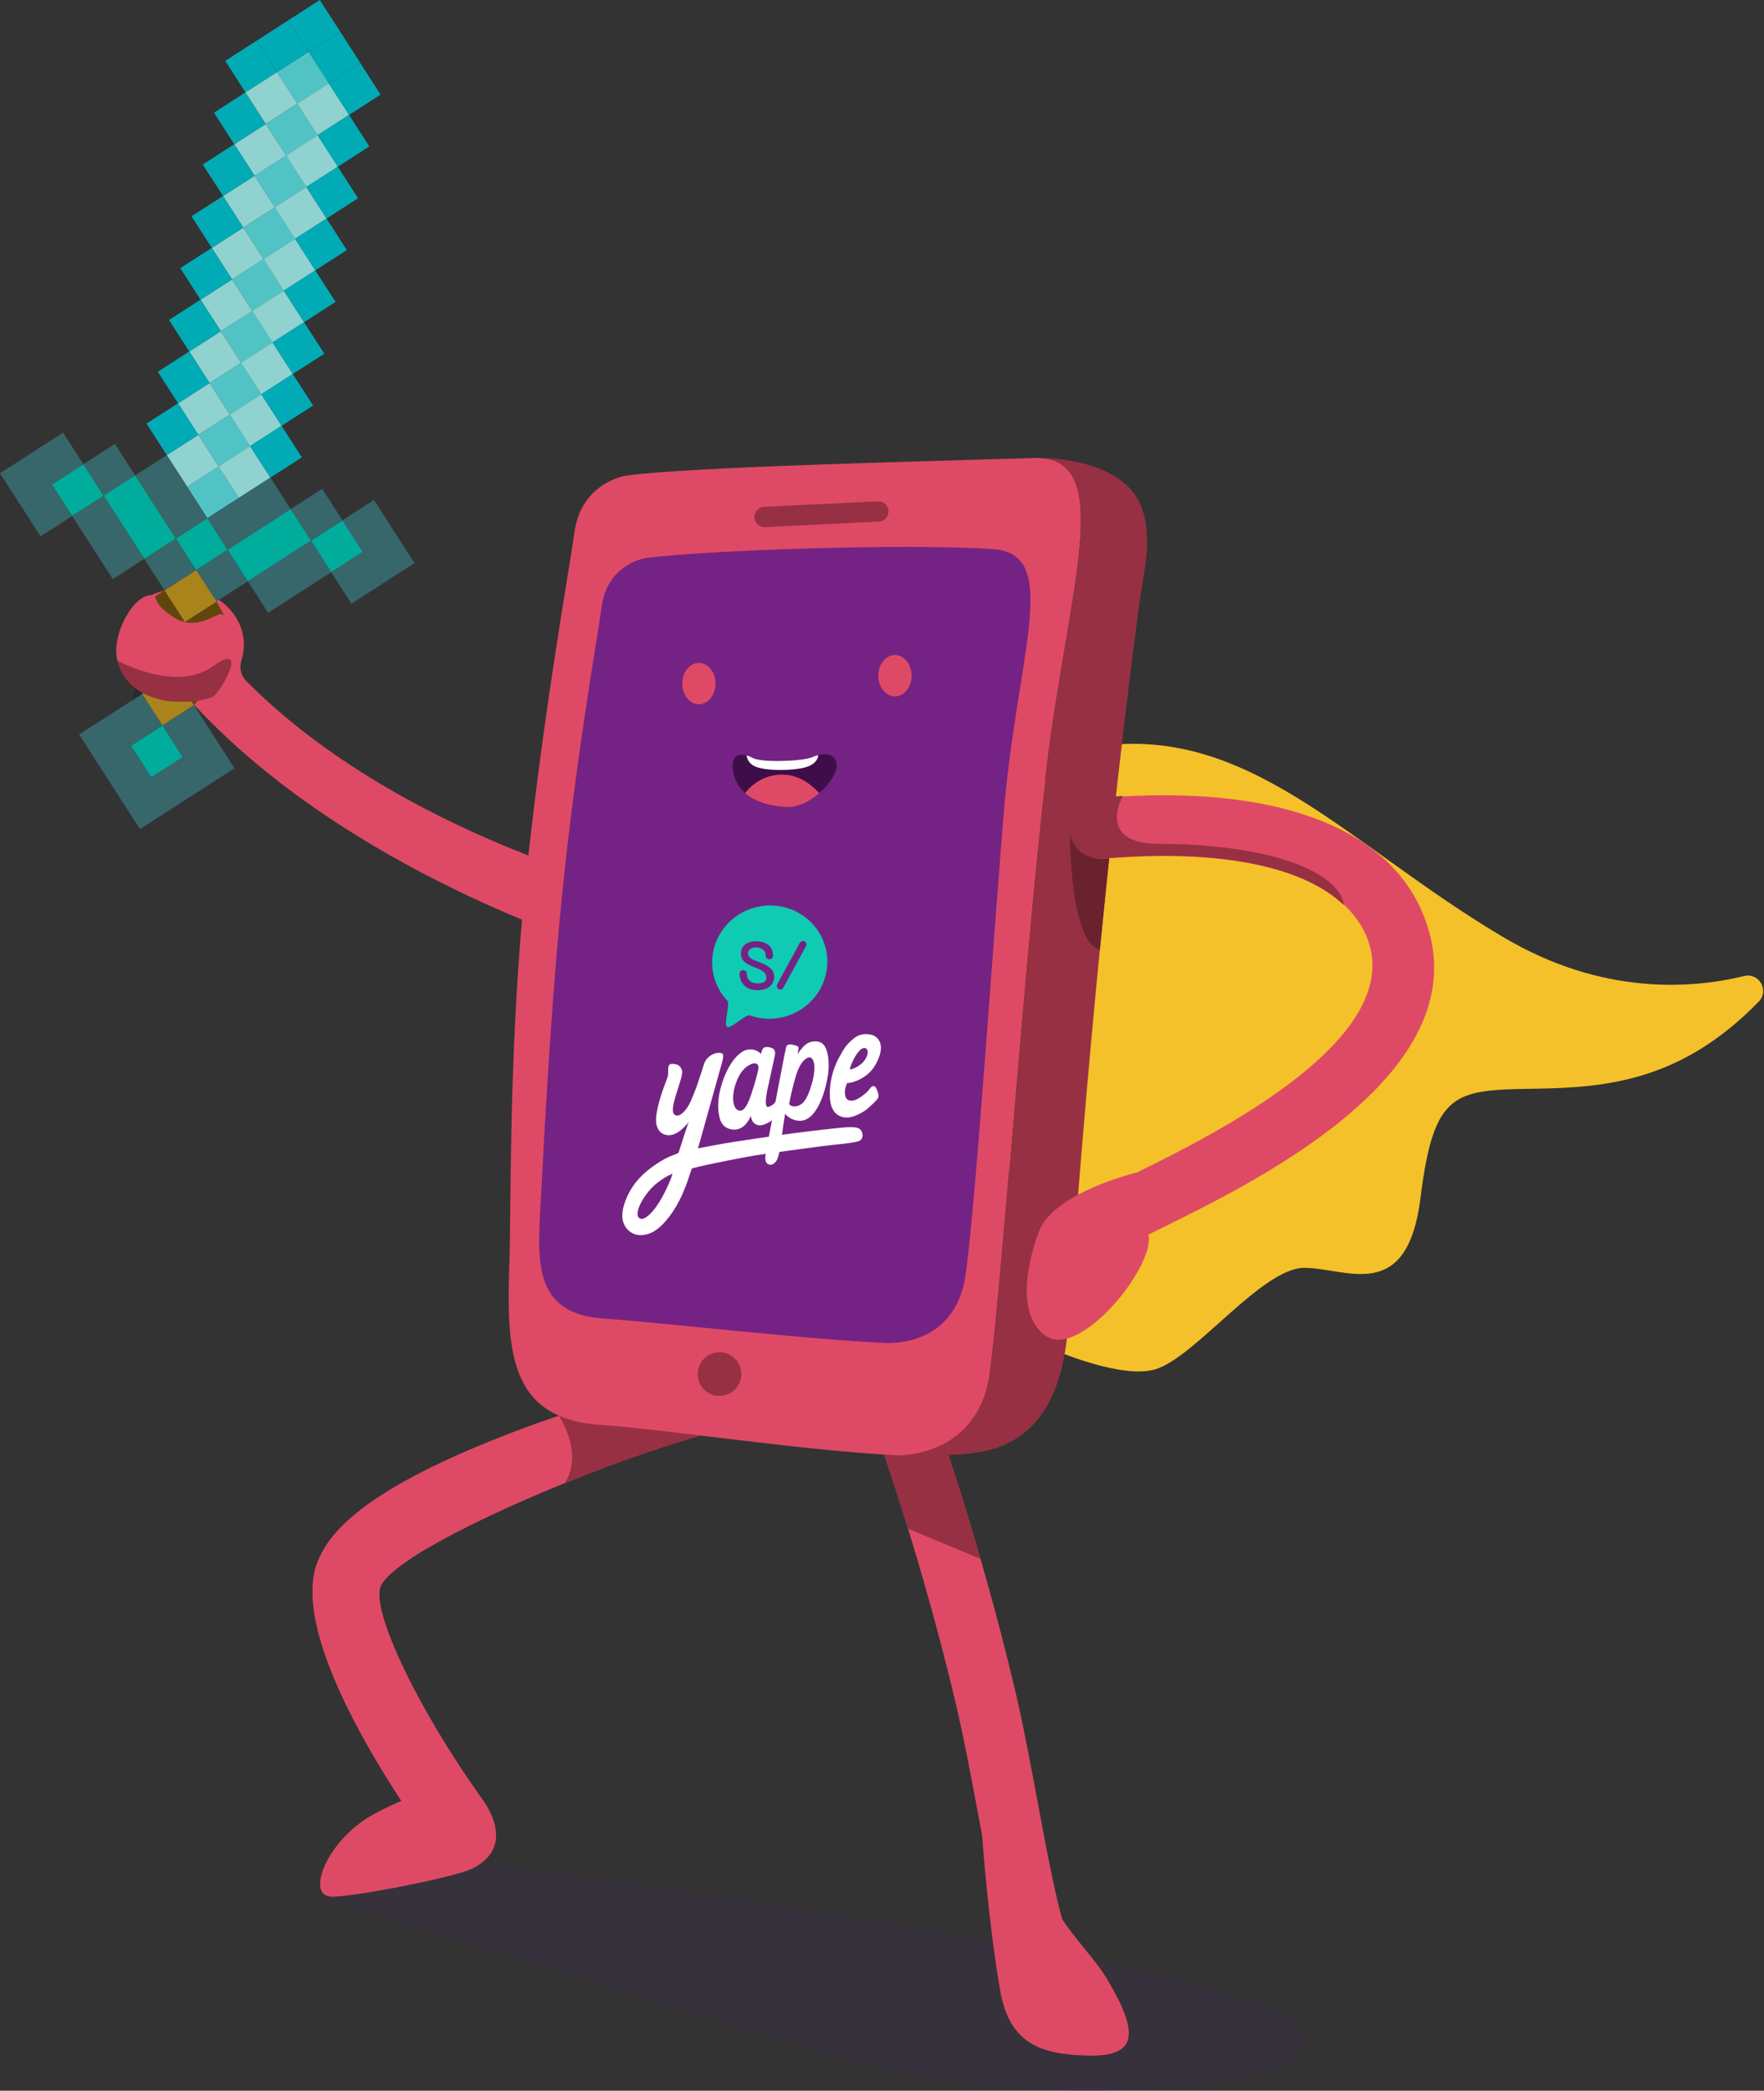 <svg width="1097" height="1300" viewBox="0 0 1097 1300" fill="none" xmlns="http://www.w3.org/2000/svg">
<rect x="0" y="0" width="1097" height="1300" fill="#333333" stroke="none"/>
<g clip-path="url(#clip0_11025_915)">
<path d="M112.567 365.934C134.166 365.934 151.676 381.594 151.676 400.923C151.676 404.276 151.14 407.513 150.152 410.582C148.712 415.049 149.721 419.979 153.032 423.321C242.834 514.205 382.739 550.046 384.252 550.508L374.498 590.185C367.814 588.157 217.766 541.795 122.331 439.938C119.819 437.258 116.298 435.912 112.63 435.912H112.567C90.968 435.912 73.457 420.241 73.457 400.923C73.457 381.605 90.968 365.934 112.567 365.934Z" fill="#DE4A65"/>
<path opacity="0.2" d="M201.654 1180.66L507.446 1275.5C552.589 1289.5 599.35 1297.81 646.584 1299.52C707.093 1301.69 835.699 1297.86 808.057 1260.33C776.998 1218.18 291.34 1157.55 291.34 1157.55L201.644 1180.65L201.654 1180.66Z" fill="#452A58"/>
<path d="M646.889 1231.63C641.161 1231.24 635.696 1228.25 632.343 1223.04C623.787 1209.74 618.059 1180.62 608.694 1130.32C604.07 1105.47 599.287 1079.77 593.917 1057.25C573.453 971.39 548.658 901.138 548.417 900.444C544.927 890.606 550.088 879.802 559.915 876.312C569.711 872.812 580.547 877.962 584.047 887.811C585.077 890.743 609.724 960.564 630.693 1048.48C636.274 1071.92 641.151 1098.09 645.859 1123.4C651.461 1153.49 659.145 1194.71 664.137 1202.59C669.718 1211.39 667.154 1223.08 658.377 1228.69C654.814 1230.96 650.799 1231.9 646.889 1231.63Z" fill="#DE4A65"/>
<path d="M610.806 1141.63C610.806 1141.63 614.369 1193.57 621.916 1237.3C627.707 1270.82 647.078 1277.56 677.128 1278.16C708.07 1278.77 708.176 1263.53 688.227 1230.17C678.61 1214.1 659.554 1198.07 647.814 1170.31C638.743 1148.85 619.099 1114 610.796 1141.63H610.806Z" fill="#DE4A65"/>
<path d="M265.19 1142.44L299.349 1117.94C260.05 1063.1 230.736 1001.7 236.622 986.536C245.157 964.537 364.114 912.762 435.649 892.593L387.616 867.525C385.955 867.998 346.457 879.181 304.047 896.387C221.56 929.863 203.693 955.183 197.439 971.327C179.529 1017.48 244.768 1113.95 265.2 1142.43L265.19 1142.44Z" fill="#DE4A65"/>
<path d="M351.113 922.254C363.41 903.545 347.539 880.233 347.529 880.212C370.179 872.465 386.544 867.82 387.605 867.525L435.638 892.593C410.949 899.561 380.605 910.282 351.113 922.254Z" fill="#973043"/>
<path d="M584.046 887.811C580.546 877.962 569.72 872.812 559.914 876.312C550.076 879.802 544.926 890.606 548.415 900.444C548.541 900.812 555.342 920.109 564.696 950.537V950.558L609.765 969.298C596.07 921.896 584.75 889.787 584.056 887.821L584.046 887.811Z" fill="#973043"/>
<path d="M638.564 827.365C639.037 830.55 641.086 833.23 644.019 834.565C657.745 840.766 698.169 857.677 718.643 851.371C743.532 843.709 784.807 788.424 811.062 788.35C837.306 788.266 875.081 811.484 883.427 744.574C891.761 677.664 904.878 677.738 955.539 676.939C999.252 676.245 1046 671.967 1093.81 622.705C1100.43 615.894 1093.92 604.648 1084.68 606.886C1051.56 614.937 996.278 618.858 935.716 583.206C838.421 525.924 776.22 448.851 679.544 464.574C589.69 479.184 632.131 784.398 638.564 827.375V827.365Z" fill="#F4C12A"/>
<path d="M615.609 853.452C623.387 794.604 637.356 590.774 650.641 479.047C663.926 367.331 695.226 283.258 643.231 284.782H643.22C578.192 286.832 429.395 290.205 389.539 295.723C389.539 295.723 361.172 299.476 357.062 331.964C354.865 349.39 334.864 459.288 324.984 567.977C316.46 661.825 317.805 755.274 316.87 781.781C314.82 838.979 315.619 882.04 373.458 886.003C416.982 888.988 507.53 903.314 566.778 905.269C564.15 905.185 561.47 905.079 558.737 904.943C573.725 904.869 609.492 899.751 615.63 853.441L615.609 853.452Z" fill="#DE4A65"/>
<path d="M600.642 791.598C607.253 741.799 616.45 600.717 624.196 505.839C632.247 407.303 660.552 344.398 617.722 341.465C562.237 337.661 435.922 342.327 401.847 346.983C401.847 346.983 377.599 350.136 374.11 377.621C372.113 393.387 356.358 479.689 347.56 577.226C342.337 635.086 338.973 694.88 335.957 752.835C334.254 785.554 332.719 816.939 375.108 819.84C412.326 822.394 508.255 833.724 558.916 835.416C556.677 835.332 554.375 835.248 552.042 835.132C564.854 835.08 595.429 830.771 600.653 791.598H600.642Z" fill="#742384"/>
<path d="M513.665 590.431C509.439 571.468 490.345 559.576 471.029 563.883C451.713 568.19 439.478 587.062 443.714 606.025C445.106 612.288 448.132 617.786 452.248 622.173C454.366 624.433 449.645 636.91 452.268 638.544C454.426 639.885 463.847 630.485 466.258 631.342C472.471 633.561 479.391 634.116 486.351 632.563C505.667 628.256 517.902 609.383 513.665 590.421V590.431ZM471.09 615.698C462.939 615.698 460.7 610.342 460.125 607.669C459.883 606.61 459.873 605.873 459.873 605.51C459.873 604.249 460.892 603.221 462.163 603.221C463.333 603.221 464.291 604.108 464.422 605.248L464.432 605.268C464.442 605.339 464.452 605.46 464.463 605.621C464.483 605.752 464.503 605.873 464.503 606.014C464.503 606.105 464.503 606.196 464.513 606.287C464.533 606.478 464.553 606.68 464.594 606.882C464.674 607.326 464.826 607.82 465.078 608.314C465.108 608.365 465.128 608.415 465.159 608.466C465.935 609.898 467.519 611.31 470.585 611.471C475.205 611.603 476.567 610.059 476.577 608.143C476.395 605.924 476.264 604.32 470.938 602.151C464.705 599.61 460.731 598.066 460.731 592.74C460.731 587.415 465.683 585.216 470.212 585.216C471.352 585.216 472.34 585.347 473.228 585.559C474.993 585.912 476.95 586.638 478.423 588.07C478.796 588.393 479.189 588.877 479.532 589.462C479.562 589.523 479.603 589.573 479.633 589.634C479.724 589.795 479.814 589.967 479.895 590.138C479.925 590.199 479.946 590.249 479.976 590.31C480.43 591.298 480.742 592.468 480.742 593.668C480.742 593.88 480.773 594.233 480.702 594.637C480.702 594.677 480.682 594.707 480.682 594.748C480.662 594.838 480.631 594.929 480.591 595.03C480.581 595.071 480.561 595.111 480.551 595.151C480.541 595.181 480.521 595.212 480.5 595.242C480.127 595.988 479.361 596.513 478.463 596.513C477.676 596.513 477 596.109 476.587 595.504C476.556 595.454 476.516 595.403 476.486 595.343C476.425 595.232 476.375 595.121 476.335 595C476.335 594.98 476.324 594.97 476.314 594.949C476.294 594.889 476.274 594.828 476.264 594.768C476.163 594.405 476.113 594.021 476.113 593.699C476.113 593.628 476.113 593.558 476.113 593.497C476.113 593.396 476.103 593.295 476.092 593.194C476.032 592.63 475.861 592.186 475.659 591.823C475.639 591.782 475.618 591.752 475.598 591.712C475.558 591.651 475.518 591.58 475.477 591.52C474.337 589.876 471.907 589.049 470.131 589.049C467.731 589.049 465.159 590.36 465.159 592.781C465.159 595.202 467.468 596.644 471.372 597.935C479.008 600.729 480.581 602.989 481.277 605.752C482.034 608.768 480.722 615.678 471.13 615.678L471.09 615.698ZM501.249 588.282L487.137 614.154C486.562 615.214 485.231 615.597 484.182 615.022C483.123 614.447 482.74 613.115 483.315 612.066L497.426 586.194C498.001 585.135 499.322 584.752 500.381 585.327C501.44 585.902 501.824 587.223 501.249 588.282Z" fill="#10CBB4"/>
<path d="M535.634 703.149C534.686 701.636 533.455 700.687 527.494 700.879C521.532 701.071 500.149 703.814 494.5 704.5C488.852 705.186 452.923 710.34 447.012 711.601C444.289 712.176 439.427 712.943 434.071 714.042C434.071 714.022 434.081 714.012 434.091 713.992C434.091 713.992 448.515 662.53 448.899 661.087C449.282 659.635 450.543 655.469 448.899 654.904C447.254 654.339 444.793 654.591 442.463 655.973C440.133 657.365 438.55 659.383 437.874 661.471C437.198 663.559 435.08 670.236 434.132 672.949C433.183 675.663 429.996 684.7 427.696 688.22C425.175 692.073 421.957 694.847 419.556 693.143C417.68 691.811 418.608 687.595 419.173 685.134C419.738 682.673 421.382 677.629 422.139 675.168C422.895 672.707 424.035 669.489 424.216 666.968C424.408 664.446 422.391 662.177 420.535 661.803C418.679 661.43 416.712 661.097 415.955 662.55C415.199 664.002 415.703 666.211 415.451 668.289C415.219 670.165 414.311 671.961 413.656 673.726C412.929 675.703 412.213 677.68 411.558 679.677C410.579 682.642 409.702 685.638 409.036 688.684C408.38 691.65 407.755 694.797 408.037 697.843C408.259 700.203 409.167 702.604 410.983 704.137C412.486 705.398 414.503 705.973 416.46 705.842C419.799 705.62 422.865 703.401 425.165 701.111C426.224 700.062 427.949 698.478 428.433 696.996C426.345 703.36 424.186 709.695 422.199 716.09C422.118 716.352 422.028 716.634 421.846 716.836C421.634 717.088 421.311 717.209 421.009 717.33C420.777 717.421 420.545 717.522 420.323 717.613C418.689 718.178 417.146 718.783 415.744 719.439C412.213 721.093 409.248 722.969 406.918 724.674C403.63 726.903 400.563 729.445 397.85 732.349C394.35 736.092 391.465 740.449 389.518 745.19C387.713 749.588 386.22 754.772 387.451 759.472C388.651 764.011 392.443 767.421 397.154 767.935C400.452 768.288 403.811 767.31 406.666 765.625C409.53 763.941 411.941 761.591 414.12 759.079C420.515 751.686 424.63 742.87 427.817 733.721C428.644 731.341 429.441 728.94 430.228 726.54C439.861 723.887 463.111 719.529 469.112 718.5C475.164 717.462 504.506 713.578 511.506 712.63C518.506 711.682 533.364 710.734 535.16 708.938C536.955 707.143 536.582 704.682 535.634 703.169V703.149ZM417.509 732.117C417.126 733.136 416.722 734.135 416.308 735.133C415.411 737.252 414.422 739.329 413.383 741.387C411.245 745.613 408.834 749.739 405.707 753.31C404.164 755.075 399.555 759.916 397.134 756.981C395.207 754.641 397.658 747.893 402.954 741.276C409.601 732.965 418.336 729.747 418.336 729.747C418.074 729.848 417.62 731.805 417.499 732.107L417.509 732.117Z" fill="white"/>
<path d="M482.841 684.126C482.841 684.126 481.681 687.101 477.898 688.241C474.116 689.381 478.019 673.979 478.019 673.979C478.019 673.979 481.287 658.919 481.792 656.67C482.306 654.421 482.094 652.252 479.613 651.505C477.132 650.759 474.681 650.628 473.944 652.978L473.208 655.338C473.208 655.338 470.555 651.818 465.139 652.615C459.722 653.412 453.166 660.977 449.252 672.839C445.339 684.701 446.761 691.761 447.437 694.666C448.112 697.571 449.686 701.465 455.213 702.292C460.731 703.119 464.816 699.054 466.944 693.769C466.944 693.769 467.045 698.197 470.828 699.457C474.61 700.718 479.895 696.966 481.792 695.181C483.688 693.395 482.831 684.116 482.831 684.116L482.841 684.126ZM471.584 664.901C470.928 668.259 469.375 673.807 467.418 679.728C465.33 686.052 463 691.196 459.783 690.581C456.182 689.885 455.718 684.398 455.94 681.332C456.162 678.255 457.039 674.624 458.572 671.124C461.467 664.517 465.048 662.48 467.681 661.451C469.809 660.624 472.26 661.38 471.574 664.911L471.584 664.901Z" fill="white"/>
<path d="M512.576 650.083C510.115 646.674 505.001 647.148 502.257 648.661C499.513 650.174 496.558 654.38 496.054 655.641L496.578 651.919C496.578 651.919 497.335 650.658 494.218 649.902C491.091 649.145 489.467 648.933 488.771 651.495C488.065 654.057 476.284 716.635 476.284 716.635C476.284 716.635 475.477 720.327 476.284 722.304C477.091 724.281 479.824 725.441 482.477 722.304C485.13 719.167 486.128 706.437 487.046 700.224C487.964 694.001 488.277 692.528 488.277 692.528C488.277 692.528 490.526 695.927 495.761 696.764C501.854 697.743 506.201 693.214 509.419 686.778C512.727 680.152 514.875 670.721 515.239 665.233C515.592 659.938 515.027 653.503 512.566 650.093L512.576 650.083ZM506.433 665.455C506.15 669.379 505.202 673.172 503.921 676.863C502.832 680 501.652 683.278 499.342 685.669C497.325 687.767 493.058 689.159 490.728 686.546C490.728 686.546 491.838 680.404 493.482 674.2C495.035 668.34 496.931 661.421 500.936 658.495C505.898 654.864 506.695 661.864 506.433 665.445V665.455Z" fill="white"/>
<path d="M543.613 675.329C542.252 674.875 540.839 677.054 540.043 678.033C539.185 679.082 538.086 679.909 537.047 680.786C534.757 682.723 529.603 686.152 526.648 683.368C525.407 682.198 525.245 679.414 525.498 677.629C525.72 676.076 526.718 673.443 526.819 673.443C529.331 673.393 531.923 672.354 533.305 671.759C537.4 670.004 540.991 667.3 543.472 663.578C546.902 658.434 550.755 649.023 544.43 644.545C543.492 643.879 542.383 643.456 541.253 643.264C537.269 642.588 533.859 643.213 530.763 645.836C526.607 649.356 525.215 651.202 521.745 657.637C517.812 664.94 515.603 673.877 516.077 682.168C516.198 684.185 516.46 686.223 517.156 688.119C517.852 690.026 518.992 691.801 520.616 693.011C523.158 694.908 526.607 695.24 529.623 694.484C533.406 693.536 537.702 690.822 538.893 689.874C540.093 688.926 545.328 684.196 546.054 682.693C546.78 681.19 545.772 678.708 545.772 678.708C545.419 677.821 544.723 675.713 543.603 675.339L543.613 675.329ZM534.535 653.27C535.191 652.594 535.947 651.969 536.855 651.737C538.166 651.404 539.286 652.049 539.528 653.361C539.901 655.388 538.832 657.748 537.662 659.322C536.543 660.825 535.07 662.025 533.506 663.034C532.79 663.498 532.054 663.871 531.257 664.194C529.088 665.091 528.453 664.87 528.423 665.071C528.877 662.61 531.398 656.477 534.525 653.27H534.535Z" fill="white"/>
<path d="M708.48 375.845C711.16 355.633 717.372 334.392 709.605 314.632C700.114 290.458 664.63 284.11 643.22 284.793C695.226 283.269 663.916 367.342 650.63 479.058C637.345 590.785 623.377 794.604 615.599 853.463C611.237 886.434 588.366 903.545 559.441 904.975C586.853 903.619 618.878 909.494 641.297 887.044C660.079 868.24 663.39 839.862 665.166 813.849C668.519 764.933 682.792 569.238 708.47 375.845H708.48Z" fill="#973043"/>
<path d="M683.98 590.658C686.639 563.604 689.561 535.216 692.767 506.06L665.408 518.199C665.408 518.199 664.861 584.993 683.969 590.658H683.98Z" fill="#6B222F"/>
<path d="M461.01 855.323C460.495 862.806 454.01 868.451 446.527 867.935C439.054 867.42 433.399 860.946 433.914 853.463C434.429 845.99 440.904 840.335 448.377 840.85C455.86 841.365 461.515 847.85 461 855.323H461.01Z" fill="#973043"/>
<path d="M475.042 327.749C471.889 327.528 469.324 324.985 469.167 321.747C468.998 318.268 471.689 315.304 475.168 315.136L545.925 311.72C549.425 311.531 552.368 314.243 552.546 317.732C552.715 321.211 550.024 324.175 546.545 324.343L475.788 327.759C475.536 327.77 475.284 327.759 475.042 327.759V327.749Z" fill="#973043"/>
<path d="M883.627 565.255C859.821 512.671 790.157 488.055 687.659 495.917C686.398 496.011 685.452 496.096 684.842 496.127C674.805 496.169 666.48 504.115 666.06 514.247C665.629 524.674 673.732 533.481 684.159 533.912C684.884 533.944 687.091 533.87 690.528 533.608C774.833 527.154 832.651 544.37 849.184 580.852C878.077 644.661 753.791 705.969 706.998 729.05C706.998 729.05 655.013 741.389 646.016 765.921C637.019 790.452 633.719 818.379 649.968 830.403C671.273 846.158 718.928 786.689 714.156 767.697C716.983 766.278 720.22 764.67 723.72 762.946C784.723 732.855 927.582 662.371 883.606 565.255H883.627Z" fill="#DE4A65"/>
<path d="M683.297 533.817C684.022 533.849 686.229 533.775 689.666 533.502C758.983 528.016 810.369 538.61 835.71 562.795C835.457 560.609 834.89 558.433 833.565 556.289C818.672 532.251 761.663 524.526 721.303 524.694C680.943 524.862 698.338 494.876 698.338 494.876C694.438 495.118 684.474 495.99 683.875 496.022C673.838 496.095 665.534 504.052 665.145 514.194C664.746 524.621 672.871 533.407 683.297 533.807V533.817Z" fill="#973043"/>
<path d="M236.612 986.536C230.726 1001.7 260.039 1063.1 299.338 1117.94L265.179 1142.44C244.757 1113.97 179.508 1017.48 197.418 971.338C197.67 970.676 197.965 969.993 198.259 969.299H255.184C245.104 975.983 238.398 981.922 236.601 986.547L236.612 986.536Z" fill="#DE4A65"/>
<path d="M299.338 1117.94C299.338 1117.94 323.113 1146.74 294.178 1161.66C283.1 1167.37 218.513 1179.78 206.005 1179.32C189.703 1178.71 203.588 1143.66 232.386 1128.07C261.196 1112.49 274.155 1111.88 299.338 1117.95V1117.94Z" fill="#DE4A65"/>
<path fill-rule="evenodd" clip-rule="evenodd" d="M468.031 471.227C464.689 469.283 453.086 465.268 456.155 480.613C459.234 495.969 475.483 501.372 489.599 501.855C503.725 502.328 520.542 484.597 520.363 475.999C520.195 467.402 510.956 468.2 504.965 470.839C499.363 473.319 473.35 474.349 468.031 471.227Z" fill="#3F0D4A"/>
<path fill-rule="evenodd" clip-rule="evenodd" d="M468.032 471.227C467.191 470.744 465.814 470.113 464.279 469.714C464.553 471.879 465.824 475.473 470.995 477.102C478.668 479.509 493.498 479.163 500.835 477.124C506.374 475.568 508.549 472.551 508.917 469.524C507.53 469.85 506.185 470.323 504.965 470.849C499.363 473.329 473.35 474.359 468.032 471.238V471.227Z" fill="white"/>
<path fill-rule="evenodd" clip-rule="evenodd" d="M463.449 493.184C470.228 499.112 480.371 501.529 489.599 501.855C496.305 502.076 503.61 498.208 509.411 493.152C503.525 486.899 496.557 482.106 487.276 481.748C478.069 481.391 469.167 485.648 463.438 493.194L463.449 493.184Z" fill="#DE4A65"/>
<path fill-rule="evenodd" clip-rule="evenodd" d="M463.449 493.184C465.152 494.666 467.054 495.938 469.114 497.01C468.41 495.959 467.527 494.245 467.927 492.679C468.557 490.157 474.58 484.155 483.335 484.313C492.09 484.502 502.506 489.022 502.37 492.501C502.275 494.823 500.698 497.798 498.491 500.079C502.359 498.502 506.132 496.022 509.422 493.152C503.536 486.899 496.568 482.106 487.287 481.748C478.08 481.391 469.177 485.648 463.449 493.194V493.184Z" fill="#DE4A65"/>
<path d="M566.893 420.136C566.893 427.241 562.258 433.001 556.551 433.001C550.844 433.001 546.219 427.241 546.219 420.136C546.219 413.031 550.844 407.271 556.551 407.271C562.258 407.271 566.893 413.042 566.893 420.136Z" fill="#DE4A65"/>
<path d="M444.971 425.055C444.971 432.16 440.336 437.92 434.629 437.92C428.922 437.92 424.297 432.16 424.297 425.055C424.297 417.95 428.922 412.19 434.629 412.19C440.336 412.19 444.971 417.961 444.971 425.055Z" fill="#DE4A65"/>
<path opacity="0.23" d="M117.696 434.094C117.696 434.094 94.247 445.403 82.265 436.406L84.377 424.876L117.696 434.094Z" fill="#0C050E"/>
<path d="M225.593 343.153L212.975 323.551L193.373 336.169L205.991 355.771L225.593 343.153Z" fill="#00AD9D"/>
<path d="M141.545 341.824L128.927 322.222L109.325 334.84L121.943 354.442L141.545 341.824Z" fill="#00AD9D"/>
<path d="M64.465 308.24L51.847 288.638L32.245 301.256L44.863 320.858L64.465 308.24Z" fill="#00AD9D"/>
<path d="M212.971 323.547L200.353 303.945L180.751 316.563L193.369 336.166L212.971 323.547Z" fill="#38676B"/>
<path d="M148.537 309.571L135.918 289.969L116.316 302.587L128.935 322.189L148.537 309.571Z" fill="#52C3C5"/>
<path d="M155.586 277.381L142.968 257.779L123.366 270.397L135.984 290L155.586 277.381Z" fill="#52C3C5"/>
<path d="M162.57 245.154L149.952 225.552L130.35 238.17L142.968 257.772L162.57 245.154Z" fill="#52C3C5"/>
<path d="M169.566 212.939L156.948 193.337L137.346 205.955L149.964 225.557L169.566 212.939Z" fill="#52C3C5"/>
<path d="M176.565 180.73L163.947 161.128L144.345 173.746L156.963 193.348L176.565 180.73Z" fill="#52C3C5"/>
<path d="M183.568 148.504L170.95 128.902L151.348 141.521L163.966 161.123L183.568 148.504Z" fill="#52C3C5"/>
<path d="M190.549 116.282L177.931 96.68L158.329 109.298L170.947 128.9L190.549 116.282Z" fill="#52C3C5"/>
<path d="M197.555 84.061L184.937 64.459L165.335 77.077L177.953 96.679L197.555 84.061Z" fill="#52C3C5"/>
<path d="M204.544 51.833L191.926 32.23L172.324 44.849L184.942 64.451L204.544 51.833Z" fill="#52C3C5"/>
<path d="M168.131 296.979L155.513 277.377L135.911 289.995L148.529 309.597L168.131 296.979Z" fill="#8FD2D0"/>
<path d="M175.11 264.76L162.492 245.158L142.89 257.776L155.508 277.379L175.11 264.76Z" fill="#8FD2D0"/>
<path d="M182.111 232.537L169.493 212.935L149.891 225.553L162.509 245.155L182.111 232.537Z" fill="#8FD2D0"/>
<path d="M189.11 200.329L176.492 180.727L156.89 193.345L169.508 212.947L189.11 200.329Z" fill="#8FD2D0"/>
<path d="M196.103 168.102L183.485 148.5L163.883 161.118L176.501 180.72L196.103 168.102Z" fill="#8FD2D0"/>
<path d="M203.103 135.874L190.485 116.271L170.883 128.89L183.501 148.492L203.103 135.874Z" fill="#8FD2D0"/>
<path d="M210.099 103.659L197.481 84.057L177.879 96.675L190.497 116.277L210.099 103.659Z" fill="#8FD2D0"/>
<path d="M217.089 71.43L204.471 51.828L184.869 64.446L197.487 84.048L217.089 71.43Z" fill="#8FD2D0"/>
<path d="M135.951 289.992L123.333 270.39L103.731 283.008L116.349 302.61L135.951 289.992Z" fill="#8FD2D0"/>
<path d="M142.949 257.767L130.331 238.165L110.729 250.783L123.347 270.385L142.949 257.767Z" fill="#8FD2D0"/>
<path d="M120.592 438.463L107.974 418.861L88.371 431.48L100.99 451.082L120.592 438.463Z" fill="#AA841B"/>
<path d="M127.636 406.264L115.018 386.662L95.415 399.28L108.034 418.882L127.636 406.264Z" fill="#624029"/>
<path d="M120.566 438.477L107.943 418.875L127.545 406.252L132.527 423.91L120.566 438.477Z" fill="#61460C"/>
<path d="M127.544 406.252L114.921 386.639L134.534 374.026L140.22 383.843L127.544 406.252Z" fill="#61460C"/>
<path d="M108.007 418.883L95.389 399.281L75.787 411.899L88.405 431.502L108.007 418.883Z" fill="#422B1C"/>
<path d="M114.988 386.64L102.37 367.038L82.768 379.656L95.386 399.258L114.988 386.64Z" fill="#61460C"/>
<path d="M149.932 225.549L137.313 205.947L117.711 218.565L130.33 238.168L149.932 225.549Z" fill="#8FD2D0"/>
<path d="M156.93 193.341L144.312 173.739L124.709 186.357L137.328 205.96L156.93 193.341Z" fill="#8FD2D0"/>
<path d="M163.934 161.116L151.316 141.514L131.714 154.132L144.332 173.734L163.934 161.116Z" fill="#8FD2D0"/>
<path d="M170.923 128.886L158.305 109.284L138.703 121.902L151.321 141.504L170.923 128.886Z" fill="#8FD2D0"/>
<path d="M177.92 96.671L165.302 77.069L145.7 89.688L158.318 109.29L177.92 96.671Z" fill="#8FD2D0"/>
<path d="M187.716 284.366L175.098 264.764L155.496 277.382L168.114 296.984L187.716 284.366Z" fill="#00ABB6"/>
<path d="M194.695 252.148L182.077 232.546L162.475 245.164L175.093 264.766L194.695 252.148Z" fill="#00ABB6"/>
<path d="M201.688 219.93L189.069 200.328L169.467 212.946L182.085 232.548L201.688 219.93Z" fill="#00ABB6"/>
<path d="M208.695 187.715L196.077 168.113L176.475 180.731L189.093 200.334L208.695 187.715Z" fill="#00ABB6"/>
<path d="M215.69 155.496L203.072 135.894L183.47 148.512L196.088 168.114L215.69 155.496Z" fill="#00ABB6"/>
<path d="M222.679 123.266L210.061 103.664L190.458 116.282L203.077 135.884L222.679 123.266Z" fill="#00ABB6"/>
<path d="M229.676 91.052L217.058 71.45L197.456 84.068L210.074 103.67L229.676 91.052Z" fill="#00ABB6"/>
<path d="M123.34 270.368L110.722 250.766L91.12 263.384L103.738 282.986L123.34 270.368Z" fill="#00ABB6"/>
<path d="M106.643 502.896L94.024 483.294L74.422 495.912L87.04 515.514L106.643 502.896Z" fill="#38676B"/>
<path d="M113.692 470.706L101.074 451.104L81.472 463.722L94.09 483.324L113.692 470.706Z" fill="#00AD9D"/>
<path d="M126.226 490.303L113.607 470.701L94.005 483.319L106.623 502.921L126.226 490.303Z" fill="#38676B"/>
<path d="M133.215 458.075L120.597 438.473L100.995 451.091L113.613 470.693L133.215 458.075Z" fill="#38676B"/>
<path d="M94.057 483.317L81.439 463.715L61.836 476.333L74.455 495.935L94.057 483.317Z" fill="#38676B"/>
<path d="M101.044 451.082L88.426 431.479L68.824 444.098L81.442 463.7L101.044 451.082Z" fill="#38676B"/>
<path d="M145.812 477.691L133.193 458.089L113.591 470.707L126.209 490.309L145.812 477.691Z" fill="#38676B"/>
<path d="M81.446 463.682L68.828 444.08L49.226 456.698L61.844 476.3L81.446 463.682Z" fill="#38676B"/>
<path d="M130.324 238.129L117.706 218.527L98.104 231.146L110.722 250.748L130.324 238.129Z" fill="#00ABB6"/>
<path d="M137.312 205.931L124.694 186.329L105.092 198.947L117.71 218.549L137.312 205.931Z" fill="#00ABB6"/>
<path d="M144.319 173.717L131.701 154.115L112.099 166.733L124.717 186.336L144.319 173.717Z" fill="#00ABB6"/>
<path d="M151.309 141.477L138.691 121.875L119.089 134.493L131.707 154.095L151.309 141.477Z" fill="#00ABB6"/>
<path d="M158.304 109.257L145.686 89.655L126.084 102.273L138.702 121.876L158.304 109.257Z" fill="#00ABB6"/>
<path d="M165.295 77.034L152.677 57.432L133.075 70.05L145.693 89.652L165.295 77.034Z" fill="#00ABB6"/>
<path d="M172.293 44.836L159.675 25.233L140.073 37.852L152.691 57.454L172.293 44.836Z" fill="#00ABB6"/>
<path d="M191.919 32.231L179.301 12.629L159.699 25.247L172.317 44.849L191.919 32.231Z" fill="#00ABB6"/>
<path d="M211.518 19.605L198.899 0.003L179.297 12.621L191.915 32.223L211.518 19.605Z" fill="#00ABB6"/>
<path d="M224.119 39.209L211.501 19.607L191.899 32.226L204.517 51.828L224.119 39.209Z" fill="#00ABB6"/>
<path d="M236.683 58.837L224.065 39.235L204.463 51.853L217.081 71.456L236.683 58.837Z" fill="#00ABB6"/>
<path d="M184.91 64.443L172.292 44.841L152.689 57.459L165.308 77.061L184.91 64.443Z" fill="#8FD2D0"/>
<path d="M154.147 361.409L141.529 341.807L121.927 354.425L134.545 374.027L154.147 361.409Z" fill="#38676B"/>
<path d="M134.582 374.043L121.963 354.44L102.361 367.059L114.979 386.661L134.582 374.043Z" fill="#AA841B"/>
<path d="M121.929 354.446L109.311 334.844L89.709 347.462L102.327 367.064L121.929 354.446Z" fill="#38676B"/>
<path d="M84.076 295.627L71.458 276.024L51.856 288.643L64.474 308.245L84.076 295.627Z" fill="#38676B"/>
<path d="M51.838 288.643L39.22 269.041L19.618 281.659L32.236 301.261L51.838 288.643Z" fill="#38676B"/>
<path d="M32.228 301.266L19.609 281.664L0.007 294.282L12.625 313.884L32.228 301.266Z" fill="#38676B"/>
<path d="M44.843 320.863L32.225 301.261L12.623 313.879L25.241 333.481L44.843 320.863Z" fill="#38676B"/>
<path d="M205.927 355.756L218.545 375.358L238.147 362.74L225.529 343.138L205.927 355.756Z" fill="#38676B"/>
<path d="M225.552 343.134L238.17 362.736L257.772 350.118L245.154 330.516L225.552 343.134Z" fill="#38676B"/>
<path d="M212.932 323.527L225.55 343.129L245.152 330.511L232.534 310.909L212.932 323.527Z" fill="#38676B"/>
<path d="M193.374 336.164L180.755 316.562L141.533 341.809L154.152 361.411L193.374 336.164Z" fill="#00AD9D"/>
<path d="M205.981 355.766L193.363 336.164L154.141 361.412L166.759 381.014L205.981 355.766Z" fill="#38676B"/>
<path d="M180.767 316.587L168.149 296.985L128.927 322.233L141.545 341.835L180.767 316.587Z" fill="#38676B"/>
<path d="M84.066 295.608L64.464 308.227L89.712 347.448L109.314 334.83L84.066 295.608Z" fill="#00AD9D"/>
<path d="M103.669 282.981L84.067 295.6L109.315 334.822L128.917 322.203L103.669 282.981Z" fill="#38676B"/>
<path d="M64.49 308.206L44.888 320.824L70.136 360.046L89.738 347.428L64.49 308.206Z" fill="#38676B"/>
<path d="M143.269 393.44C147.378 410.824 134.944 428.65 115.51 433.243C96.066 437.836 76.979 427.462 72.869 410.078C69.138 394.291 83.695 368.54 94.836 370.18C98.378 370.695 94.185 375.604 109.393 384.622C122.216 392.231 134.398 381.363 137.603 381.847C141.86 382.477 142.239 389.099 143.269 393.45V393.44Z" fill="#DE4A65"/>
<path d="M73.026 410.719C73.426 410.94 109.372 430.836 132.379 414.303C155.513 397.675 137.351 430.836 132.379 433.19C122.657 437.783 104.81 435.986 104.789 435.986C88.782 433.443 76.947 426.022 73.037 410.719H73.026Z" fill="#973043"/>
</g>
<defs>
<clipPath id="clip0_11025_915">
<rect width="1096.51" height="1300" fill="white"/>
</clipPath>
</defs>
</svg>
